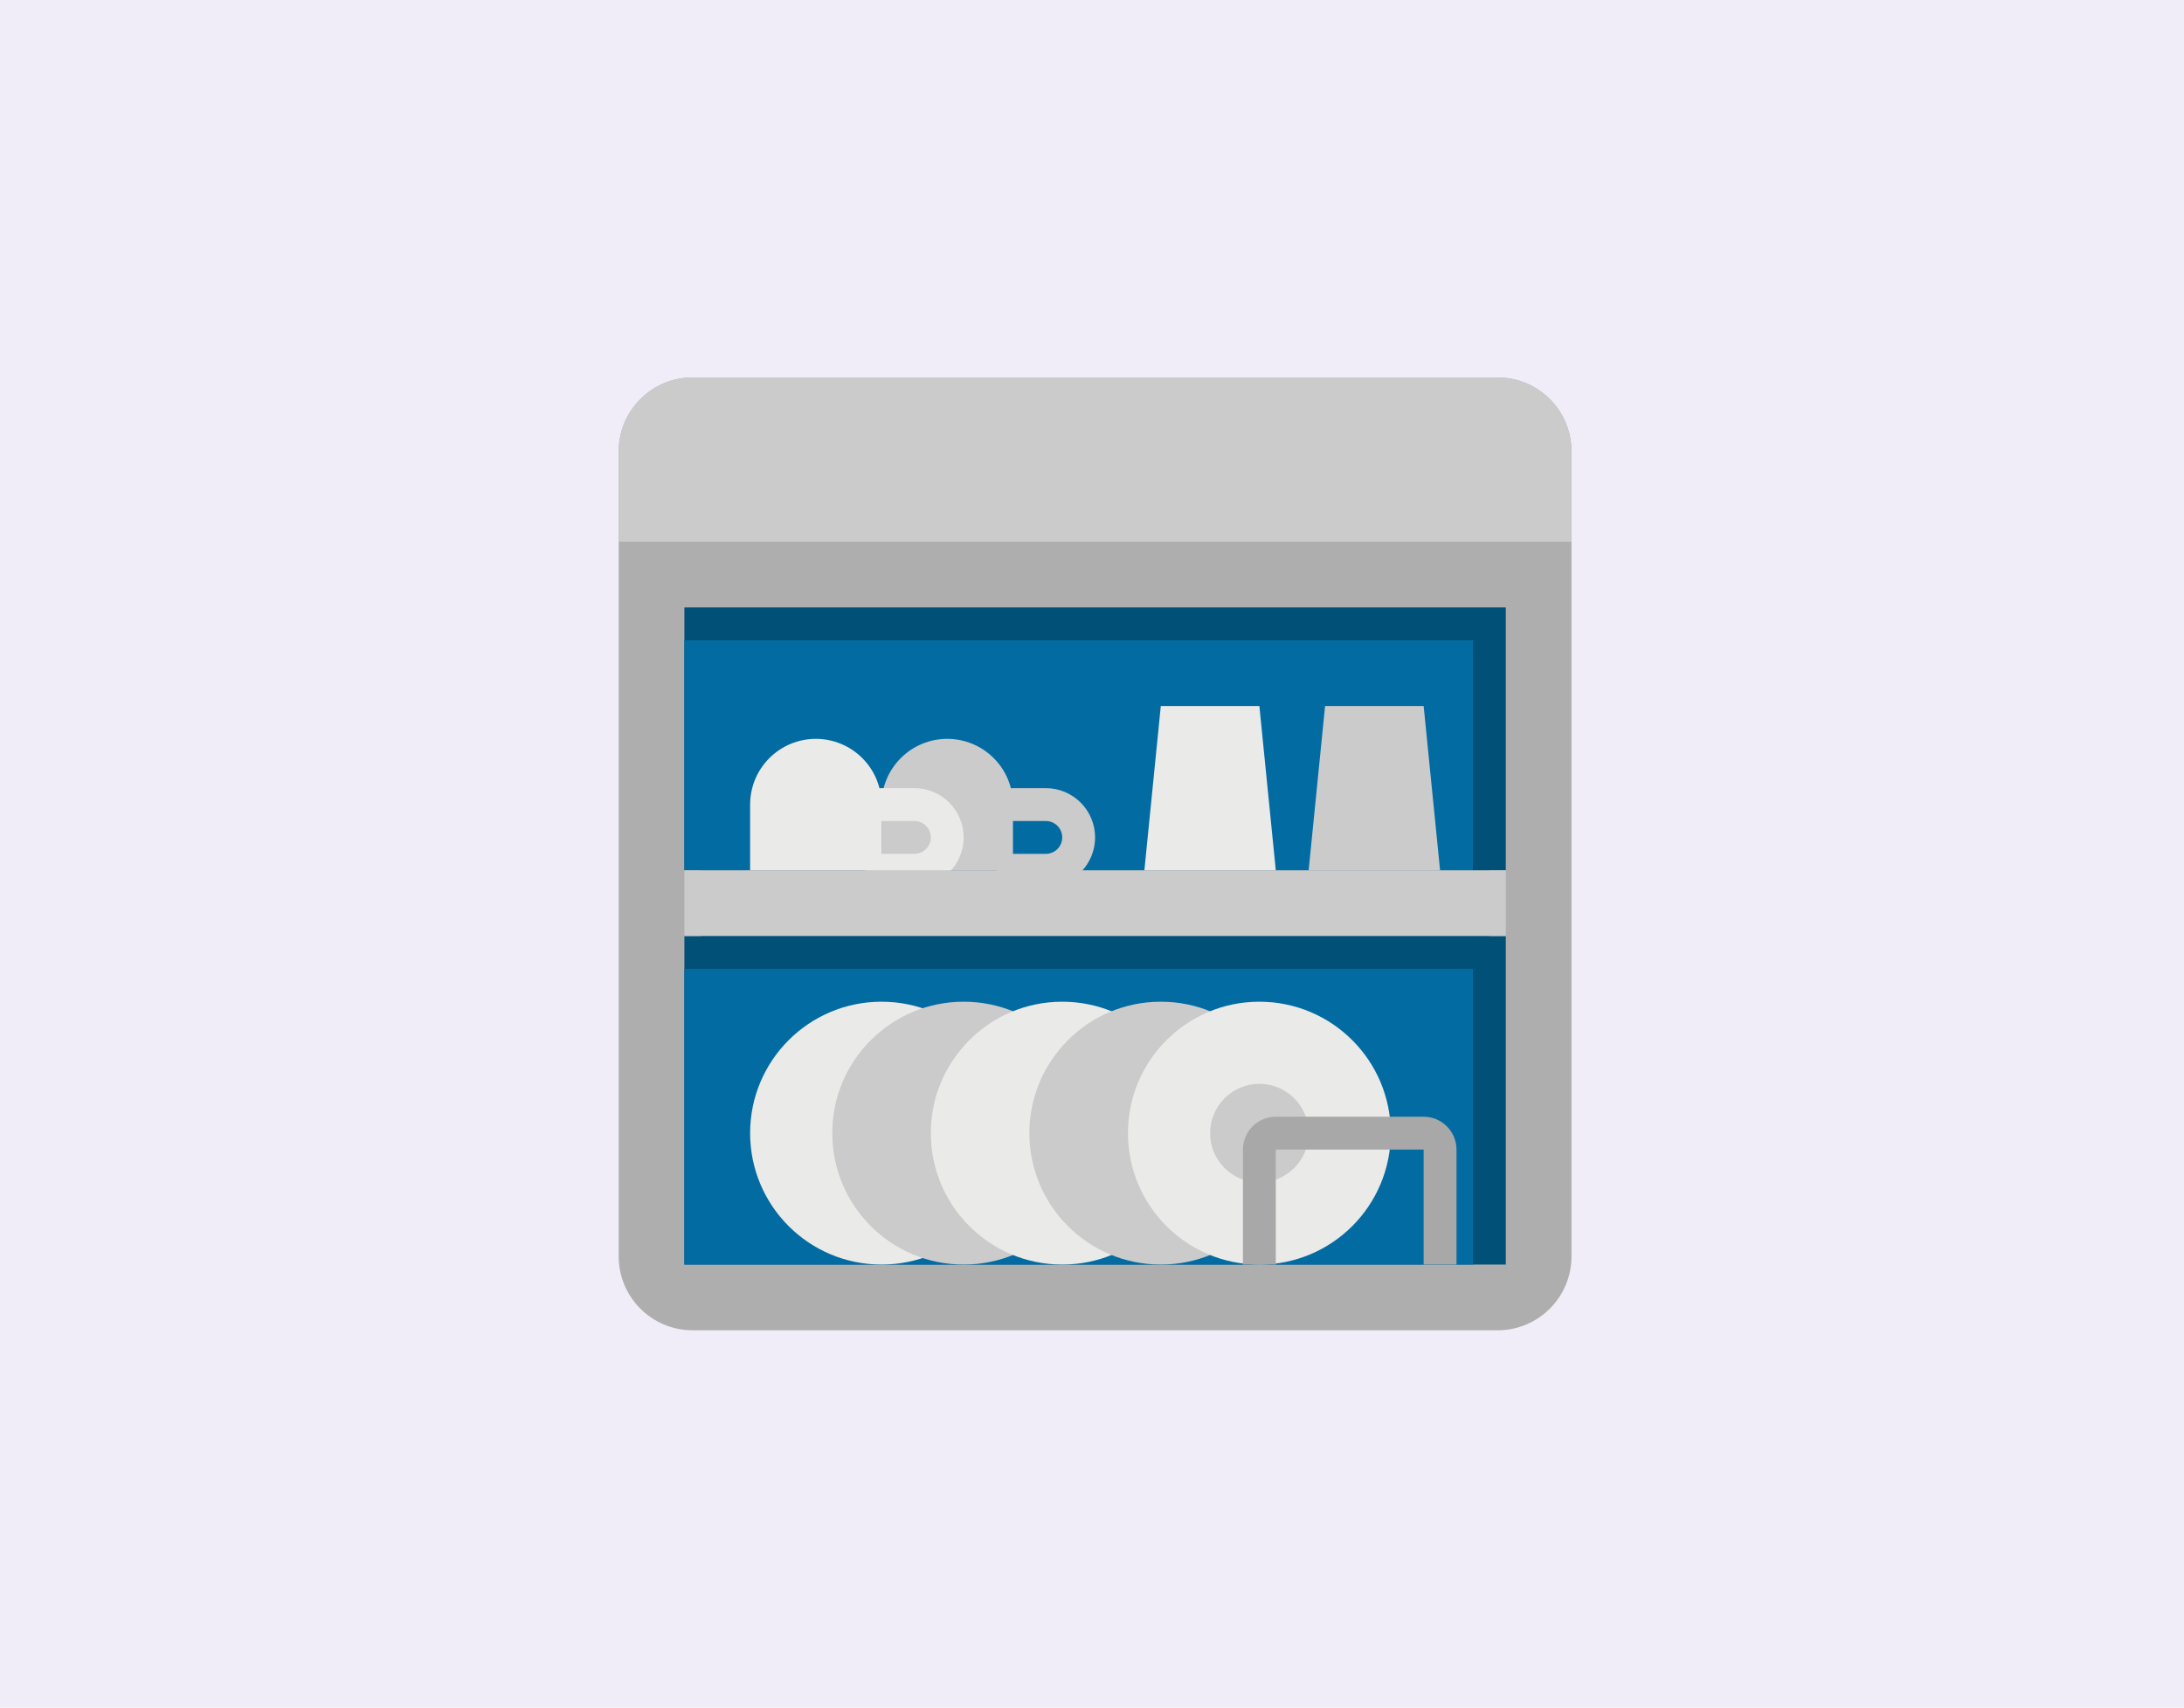 <svg width="353" height="276" viewBox="0 0 353 276" fill="none" xmlns="http://www.w3.org/2000/svg">
<rect width="353" height="276" fill="#B4A1DB" fill-opacity="0.19"/>
<path d="M242.052 61H111.948C105.349 61 100 66.349 100 72.948V203.052C100 209.651 105.349 215 111.948 215H242.052C248.651 215 254 209.651 254 203.052V72.948C254 66.349 248.651 61 242.052 61Z" fill="#AEAEAE"/>
<path d="M243.38 204.379H110.621V151.276H113.276V140.655H110.621V98.172H243.38V140.655H240.725V151.276H243.38V204.379Z" fill="#015078"/>
<path d="M110.621 103.483H238.069V140.655H110.621V103.483Z" fill="#026CA2"/>
<path d="M153.103 119.414C155.92 119.414 158.621 120.533 160.613 122.524C162.605 124.516 163.724 127.218 163.724 130.034V140.655H142.482V130.034C142.482 127.218 143.601 124.516 145.593 122.524C147.585 120.533 150.286 119.414 153.103 119.414Z" fill="#CBCBCB"/>
<path d="M110.621 156.586H238.069V204.379H110.621V156.586Z" fill="#026CA2"/>
<path d="M142.484 204.379C154.215 204.379 163.725 194.869 163.725 183.138C163.725 171.407 154.215 161.896 142.484 161.896C130.752 161.896 121.242 171.407 121.242 183.138C121.242 194.869 130.752 204.379 142.484 204.379Z" fill="#EAEAE8"/>
<path d="M155.759 204.379C167.49 204.379 177 194.869 177 183.138C177 171.407 167.49 161.896 155.759 161.896C144.028 161.896 134.518 171.407 134.518 183.138C134.518 194.869 144.028 204.379 155.759 204.379Z" fill="#CBCBCB"/>
<path d="M171.69 204.379C183.421 204.379 192.931 194.869 192.931 183.138C192.931 171.407 183.421 161.896 171.69 161.896C159.958 161.896 150.448 171.407 150.448 183.138C150.448 194.869 159.958 204.379 171.69 204.379Z" fill="#EAEAE8"/>
<path d="M111.948 61H242.052C245.221 61 248.26 62.259 250.5 64.5C252.741 66.74 254 69.779 254 72.948V87.552H100V72.948C100 69.779 101.259 66.74 103.5 64.5C105.74 62.259 108.779 61 111.948 61Z" fill="#CBCBCB"/>
<path d="M187.62 204.379C199.352 204.379 208.862 194.869 208.862 183.138C208.862 171.407 199.352 161.896 187.62 161.896C175.889 161.896 166.379 171.407 166.379 183.138C166.379 194.869 175.889 204.379 187.62 204.379Z" fill="#CBCBCB"/>
<path d="M203.552 204.379C215.283 204.379 224.793 194.869 224.793 183.138C224.793 171.407 215.283 161.896 203.552 161.896C191.821 161.896 182.311 171.407 182.311 183.138C182.311 194.869 191.821 204.379 203.552 204.379Z" fill="#EAEAE8"/>
<path d="M203.551 191.103C207.951 191.103 211.517 187.537 211.517 183.138C211.517 178.739 207.951 175.172 203.551 175.172C199.152 175.172 195.586 178.739 195.586 183.138C195.586 187.537 199.152 191.103 203.551 191.103Z" fill="#CBCBCB"/>
<path d="M131.863 119.414C134.68 119.414 137.381 120.533 139.373 122.524C141.365 124.516 142.484 127.218 142.484 130.034V140.655H121.242V130.034C121.242 127.218 122.361 124.516 124.353 122.524C126.345 120.533 129.046 119.414 131.863 119.414Z" fill="#EAEAE8"/>
<path d="M147.793 143.31H142.482C141.778 143.31 141.103 143.03 140.605 142.533C140.107 142.035 139.827 141.359 139.827 140.655C139.827 139.951 140.107 139.275 140.605 138.778C141.103 138.28 141.778 138 142.482 138H147.793C148.497 138 149.172 137.72 149.67 137.222C150.168 136.724 150.448 136.049 150.448 135.345C150.448 134.64 150.168 133.965 149.67 133.467C149.172 132.969 148.497 132.689 147.793 132.689H142.482C141.778 132.689 141.103 132.41 140.605 131.912C140.107 131.414 139.827 130.739 139.827 130.034C139.827 129.33 140.107 128.655 140.605 128.157C141.103 127.659 141.778 127.379 142.482 127.379H147.793C149.905 127.379 151.931 128.218 153.425 129.712C154.919 131.206 155.758 133.232 155.758 135.345C155.758 137.457 154.919 139.483 153.425 140.977C151.931 142.471 149.905 143.31 147.793 143.31Z" fill="#EAEAE8"/>
<path d="M169.035 143.31H163.725C163.02 143.31 162.345 143.03 161.847 142.533C161.349 142.035 161.069 141.359 161.069 140.655C161.069 139.951 161.349 139.275 161.847 138.778C162.345 138.28 163.02 138 163.725 138H169.035C169.739 138 170.414 137.72 170.912 137.222C171.41 136.724 171.69 136.049 171.69 135.345C171.69 134.64 171.41 133.965 170.912 133.467C170.414 132.969 169.739 132.689 169.035 132.689H163.725C163.02 132.689 162.345 132.41 161.847 131.912C161.349 131.414 161.069 130.739 161.069 130.034C161.069 129.33 161.349 128.655 161.847 128.157C162.345 127.659 163.02 127.379 163.725 127.379H169.035C171.147 127.379 173.174 128.218 174.667 129.712C176.161 131.206 177 133.232 177 135.345C177 137.457 176.161 139.483 174.667 140.977C173.174 142.471 171.147 143.31 169.035 143.31Z" fill="#CBCBCB"/>
<path d="M206.207 140.655H184.966L187.621 114.104H203.552L206.207 140.655Z" fill="#EAEAE8"/>
<path d="M232.759 140.655H211.518L214.173 114.104H230.104L232.759 140.655Z" fill="#CBCBCB"/>
<path d="M230.103 204.379V185.793H206.207V204.379H200.896V185.793C200.898 184.385 201.458 183.035 202.454 182.04C203.449 181.044 204.799 180.484 206.207 180.483H230.103C231.511 180.484 232.861 181.044 233.857 182.04C234.852 183.035 235.412 184.385 235.414 185.793V204.379H230.103Z" fill="#A8A8A8"/>
<path d="M110.621 140.655H243.38V151.276H110.621V140.655Z" fill="#CBCBCB"/>
</svg>
